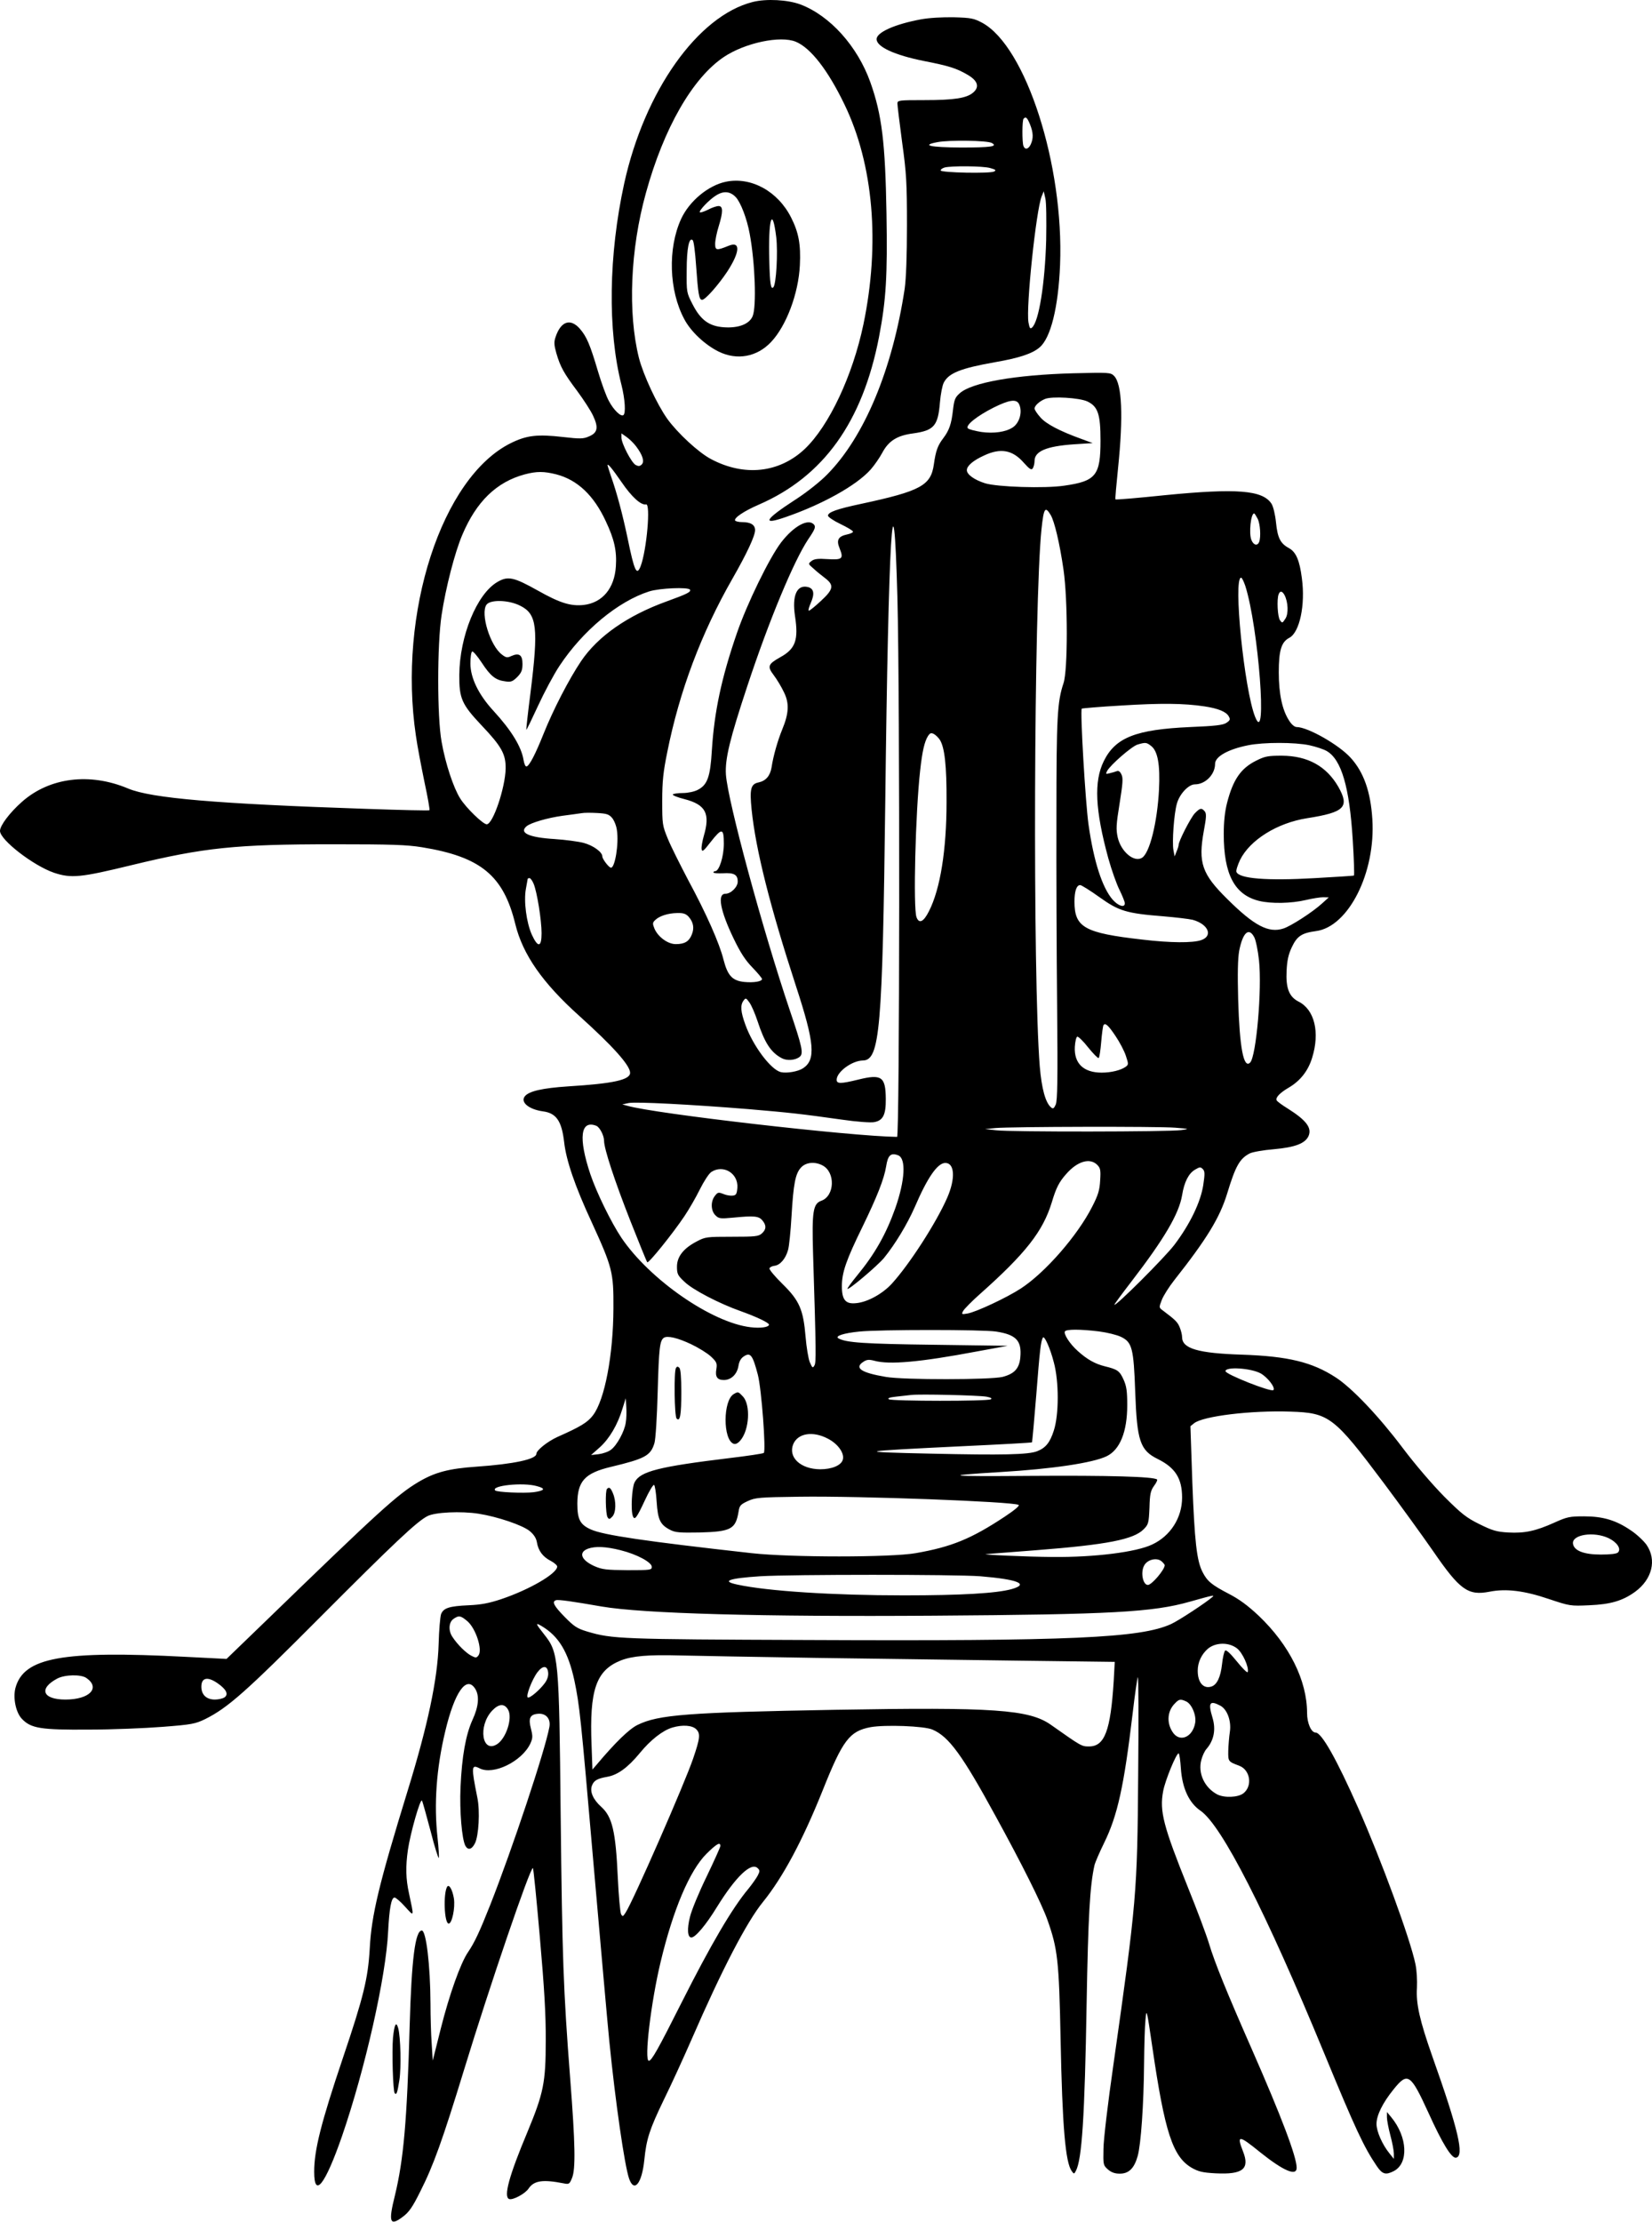 <svg width="613" height="824" viewBox="0 0 613 824" fill="none" xmlns="http://www.w3.org/2000/svg">
<path d="M279.283 0.741C258.929 5.894 239.155 33.783 231.619 68.049C225.822 94.586 225.436 122.476 230.589 142.701C231.941 148.047 232.263 153.393 231.297 153.973C230.331 154.617 227.69 152.04 225.951 148.755C224.985 147.081 223.181 142.057 221.893 137.741C218.93 127.758 217.707 124.859 215.13 121.896C211.588 117.903 208.045 119.191 206.113 125.117C205.533 126.856 205.597 128.015 206.435 130.978C207.916 136.067 209.204 138.385 214.228 145.084C216.547 148.24 219.252 152.362 220.09 154.23C222.151 158.61 221.764 160.542 218.479 161.895C216.418 162.797 215.195 162.797 208.947 162.088C199.414 160.993 195.421 161.444 189.559 164.343C163.924 177.031 147.564 227.4 154.327 272.874C154.842 276.61 156.324 284.274 157.483 289.943C158.707 295.611 159.544 300.377 159.351 300.506C159.222 300.699 148.594 300.441 135.712 299.991C80.32 298.123 56.101 296.062 47.535 292.455C33.3 286.464 18.357 288.332 8.116 297.414C3.607 301.408 0 306.174 0 308.171C0 311.52 12.367 321.053 20.032 323.694C26.473 325.819 29.822 325.497 48.887 320.859C75.746 314.354 87.34 313.13 123.668 313.13C145.245 313.13 150.913 313.323 156.517 314.225C178.416 317.768 186.854 324.724 191.234 342.823C194.004 354.031 201.282 364.53 215.001 376.832C227.368 387.975 233.809 395.124 233.809 397.894C233.809 400.535 227.497 401.888 210.943 402.918C201.153 403.562 196.194 404.722 194.712 406.654C193.037 408.844 196.322 411.485 201.475 412.193C206.435 412.837 208.431 415.8 209.333 423.594C210.106 430.421 213.327 439.89 219.574 453.351C227.239 470.098 227.69 471.901 227.626 485.106C227.561 502.561 224.405 519.114 220.09 524.847C218.093 527.552 215.388 529.162 206.821 532.962C203.15 534.637 199.028 537.922 199.028 539.21C199.028 541.207 190.654 543.01 176.806 543.976C166.5 544.685 161.412 546.038 155.293 549.645C147.371 554.347 140.479 560.659 99.063 600.786L84.055 615.279L68.919 614.506C23.059 612.122 8.824 614.699 5.733 626.035C4.766 629.771 5.861 635.181 8.18 637.565C11.529 641.043 15.201 641.622 32.849 641.494C41.545 641.494 53.911 640.978 60.417 640.463C71.238 639.626 72.462 639.368 76.197 637.565C84.571 633.378 91.269 627.452 118.837 599.756C145.954 572.575 154.585 564.395 158.578 562.333C161.348 560.852 171.138 560.401 177.643 561.432C184.6 562.527 193.939 565.683 196.58 567.873C198.126 569.161 198.963 570.513 199.221 571.995C199.736 575.151 201.411 577.405 204.309 578.887C205.662 579.595 206.757 580.561 206.757 581.012C206.757 583.589 196.516 589.579 185.952 593.121C181.508 594.603 178.481 595.183 173.908 595.376C166.629 595.698 164.568 596.406 163.666 598.661C163.344 599.627 162.893 604.586 162.765 609.739C162.378 622.815 158.707 640.012 151.364 663.844C140.608 698.819 137.838 710.219 137.194 722.779C136.55 733.793 134.939 740.492 127.21 763.358C119.095 787.447 116.583 797.431 116.583 805.482C116.583 815.53 120.64 810.313 126.888 792.342C135.519 767.287 143.248 733.02 144.021 716.338C144.472 707.836 145.181 703.778 146.404 703.778C146.855 703.778 148.594 705.26 150.269 707.128C153.812 710.992 153.683 711.314 151.75 702.168C150.591 696.886 150.462 692.378 151.364 686.065C152.266 679.882 156.002 666.807 156.581 667.837C156.839 668.288 158.256 673.441 159.802 679.238C161.283 685.099 162.7 689.479 162.829 689.093C162.958 688.642 162.765 685.421 162.378 681.814C160.961 669.126 161.927 655.857 165.212 642.138C168.69 627.517 173.07 621.333 176.291 626.293C177.965 628.869 177.643 632.863 175.325 637.887C172.813 643.426 171.396 651.413 170.88 662.878C170.494 671.831 171.396 682.136 172.684 684.584C173.65 686.323 175.067 686.001 176.226 683.682C177.643 680.913 178.159 671.702 177.128 666.742C174.809 655.149 174.874 654.311 177.965 655.857C182.989 658.498 193.617 653.345 196.773 646.711C197.675 644.714 197.739 644.006 197.031 641.236C196 637.307 196.644 635.89 199.543 635.632C202.57 635.31 204.438 637.5 203.858 640.527C202.248 649.287 190.139 685.615 181.894 706.548C177.965 716.467 176.098 720.46 173.65 724.067C170.88 728.125 166.758 739.719 163.602 752.215L160.575 764.259L160.188 758.012C159.931 754.598 159.737 747.835 159.737 743.068C159.673 728.898 158.127 716.016 156.517 716.016C154.069 716.016 152.717 726.644 152.008 751.442C151.042 786.674 149.754 800.973 146.533 814.306C144.021 824.29 144.665 825.836 149.496 822.164C151.75 820.49 153.103 818.557 155.937 812.825C160.832 803.163 164.182 793.824 172.233 767.544C181.766 736.37 196.644 692.828 197.739 692.828C197.933 692.828 199.092 704.358 200.316 718.464C201.99 737.529 202.57 747.32 202.506 756.917C202.506 772.44 201.668 776.369 195.743 790.668C188.851 807.092 186.79 814.757 188.915 815.594C190.268 816.11 194.905 813.598 196.129 811.73C198.126 808.767 201.346 808.252 209.204 809.797C211.137 810.184 211.33 810.055 212.232 807.865C213.649 804.58 213.455 795.176 211.588 771.087C209.011 737.722 208.625 726.064 208.045 673.183C207.465 614.634 207.272 612.96 201.926 606.197C198.706 602.139 198.577 601.688 200.895 603.041C207.337 606.841 210.815 612.638 213.133 623.265C215.066 632.605 215.452 635.954 220.283 691.862C222.795 720.525 225.371 749.832 226.08 756.917C228.334 779.525 231.748 803.099 233.423 807.994C235.291 813.404 238.189 809.926 239.091 801.038C239.864 793.308 241.023 789.766 246.305 778.816C248.946 773.47 253.583 763.358 256.675 756.273C267.818 730.637 277.093 712.796 283.083 705.453C290.49 696.307 297.768 682.716 305.24 664.102C312.712 645.358 315.224 642.073 323.017 640.592C328.363 639.626 342.92 640.141 346.012 641.494C352.066 644.07 357.026 650.833 369.393 673.505C379.119 691.218 386.526 706.033 388.651 712.023C392.451 722.779 392.967 726.966 393.546 756.273C394.191 788.929 395.35 802.004 397.669 805.224C398.506 806.384 398.57 806.384 399.215 805.16C401.469 800.973 402.499 785.128 403.208 743.068C403.788 710.477 404.432 699.463 406.106 691.862C406.364 690.767 407.974 687.032 409.713 683.489C414.673 673.377 417.056 662.62 420.277 635.568C421.114 628.354 422.016 622.299 422.209 622.042C422.467 621.848 422.531 638.144 422.338 658.369C422.016 702.104 421.758 705.131 413.127 765.934C411.13 779.718 409.456 793.759 409.456 797.044C409.327 802.906 409.391 803.099 411.13 804.645C412.419 805.74 413.707 806.19 415.51 806.19C418.86 806.19 420.856 804.258 422.145 799.685C423.368 795.37 424.399 780.555 424.528 765.29C424.592 758.913 424.785 751.635 425.043 749.187C425.43 744.743 425.494 744.936 427.619 759.429C432.193 790.796 435.155 799.878 442.176 804.001C444.688 805.418 446.17 805.804 451.065 806.062C461.177 806.577 463.818 804.451 461.242 797.946C458.794 791.763 459.631 791.763 467.618 798.268C476.249 805.16 481.144 807.285 481.144 804.001C481.144 799.943 475.476 785 464.527 760.073C455.251 739.011 450.743 727.932 448.617 720.847C447.651 717.626 444.173 708.351 440.888 700.236C431.677 677.306 430.196 671.766 431.613 664.295C432.321 660.43 436.444 650.318 437.345 650.318C437.603 650.318 437.99 652.83 438.183 655.921C438.698 663.264 441.21 668.675 445.461 671.573C453.384 677.048 469.679 708.995 491.45 761.747C502.851 789.379 506.071 796.336 510.902 803.421C512.963 806.448 514.187 806.77 517.214 805.224C522.753 802.326 522.303 792.6 516.248 785.257L514.638 783.325V785.257C514.638 786.288 515.217 789.379 515.926 792.02C516.634 794.661 517.214 797.688 517.214 798.783V800.716L515.668 798.783C512.963 795.498 510.773 790.539 510.773 787.769C510.773 784.549 513.027 779.976 517.085 774.952C522.367 768.382 523.397 769.09 530.032 783.582C535.249 795.112 538.663 800.587 540.273 800.265C543.429 799.685 541.239 790.152 531.449 762.585C526.811 749.381 525.394 743.197 525.781 737.272C525.909 734.502 525.716 730.702 525.201 728.383C523.269 719.108 512.577 689.93 504.01 670.607C495.959 652.443 490.419 642.589 488.165 642.589C486.555 642.589 485.009 639.11 485.009 635.375C485.009 623.265 478.439 610.126 467.103 599.305C462.981 595.44 459.825 593.121 455.96 591.125C449.648 587.84 447.973 586.487 446.234 583.073C444.044 578.822 443.271 571.608 442.434 549.838L441.725 528.969L443.078 527.874C446.363 525.233 464.204 523.043 478.89 523.558C493.189 524.009 495.057 525.491 513.414 549.967C519.726 558.404 527.971 569.805 531.771 575.28C541.69 589.708 544.717 591.898 552.704 590.352C558.823 589.128 565.651 589.965 574.732 593.057C582.462 595.633 582.719 595.698 589.676 595.376C597.534 595.054 602.042 593.766 606.68 590.416C613.057 585.779 614.86 578.565 610.931 572.897C609.836 571.415 607.26 568.968 605.07 567.551C599.595 563.815 594.764 562.398 587.743 562.398C582.462 562.398 581.496 562.591 576.794 564.717C569.773 567.873 565.779 568.71 559.66 568.388C555.281 568.13 553.799 567.679 548.968 565.296C544.138 562.913 542.334 561.496 535.893 555.055C531.513 550.611 525.137 543.204 520.435 536.956C511.61 525.233 501.627 514.734 495.637 510.87C486.941 505.202 477.988 503.012 460.855 502.432C444.559 501.917 438.634 500.178 438.634 495.926C438.634 495.089 438.247 493.479 437.732 492.255C436.959 490.323 436.057 489.485 431.613 486.136C430.003 484.977 430.003 484.977 431.098 482.143C431.677 480.597 433.803 477.248 435.735 474.8C447.78 459.535 452.611 451.677 455.38 442.595C458.472 432.418 460.018 429.713 463.754 427.78C464.784 427.265 468.778 426.557 472.707 426.235C480.565 425.526 484.236 424.109 485.524 421.404C486.877 418.377 484.816 415.543 477.859 411.163C475.863 409.939 473.995 408.586 473.737 408.135C473.158 407.169 474.897 405.301 478.246 403.369C482.497 400.857 485.395 397.186 486.877 392.355C489.84 382.887 487.779 374.449 481.853 371.486C478.31 369.682 477.087 366.462 477.409 360.021C477.602 356.285 478.053 354.031 479.341 351.326C481.273 347.203 483.012 346.044 488.294 345.335C500.339 343.79 510.515 323.694 509.227 303.791C508.583 293.678 506.071 286.464 501.24 281.118C496.925 276.288 485.267 269.653 481.144 269.653C480.371 269.653 479.212 268.687 478.31 267.206C475.798 263.341 474.51 257.351 474.51 249.364C474.51 241.184 475.476 238.092 478.439 236.547C482.239 234.55 484.429 224.373 483.077 214.454C482.239 207.82 480.887 204.728 478.31 203.311C475.09 201.572 474.059 199.511 473.48 193.778C473.158 190.686 472.449 187.852 471.805 186.822C468.52 181.798 459.052 181.025 432.193 183.666C422.273 184.696 414.029 185.405 413.9 185.212C413.771 185.083 414.222 179.866 414.866 173.682C416.863 154.359 416.348 142.379 413.385 139.416C412.097 138.128 411.517 138.128 398.12 138.45C376.8 139.029 360.568 141.864 356.124 145.857C354.385 147.403 354.063 148.24 353.612 152.105C353.032 157.322 352.195 159.641 350.005 162.539C347.944 165.244 347.236 167.177 346.527 172.201C345.432 180.059 341.696 182.12 319.475 186.886C310.393 188.819 307.237 189.978 307.237 191.266C307.237 191.717 309.298 193.134 311.874 194.358C314.386 195.582 316.512 196.805 316.512 197.192C316.576 197.514 315.546 197.965 314.322 198.222C311.037 198.931 310.264 200.284 311.552 203.375C313.098 207.24 312.583 207.691 307.108 207.369C303.501 207.111 302.084 207.304 301.118 208.077C299.83 209.108 299.83 209.108 301.826 210.847C302.921 211.877 304.918 213.488 306.206 214.454C309.556 217.03 309.298 218.576 304.596 222.892C302.47 224.888 300.474 226.499 300.152 226.499C299.83 226.499 300.152 225.21 300.86 223.6C302.342 220.251 302.02 218.318 299.83 217.739C295.707 216.708 293.839 220.83 294.999 228.495C296.351 237.319 295.192 240.669 289.524 243.76C284.951 246.337 284.629 247.174 287.141 250.459C288.3 252.005 289.975 254.775 290.877 256.707C292.938 260.829 292.744 264.565 290.232 270.62C288.622 274.549 286.948 280.281 286.303 284.597C285.788 287.753 284.178 289.621 281.473 290.2C278.574 290.78 278.123 292.648 278.896 300.248C280.442 315.32 285.788 336.382 295.385 365.818C302.277 386.88 302.792 393.063 297.962 396.219C296.094 397.443 291.907 398.152 289.717 397.636C285.981 396.67 279.412 387.911 276.578 380.052C274.838 375.286 274.645 372.839 275.869 371.164C276.706 370.004 276.835 370.069 278.123 371.872C278.896 372.967 280.184 375.995 281.086 378.7C283.727 386.751 286.046 390.358 290.104 392.484C292.036 393.514 295.128 393.257 296.738 391.968C298.219 390.745 297.704 388.361 293.067 374.706C282.954 344.756 270.072 297.221 269.364 287.302C268.977 281.505 270.845 273.969 277.286 254.517C285.402 229.977 294.548 208.077 299.894 200.026C302.406 196.355 302.728 195.453 302.084 194.615C300.023 192.103 294.548 195.066 289.846 201.185C285.466 206.918 277.157 223.987 273.421 234.872C267.689 251.49 265.048 263.985 264.146 278.284C263.567 288.204 262.472 291.166 258.865 292.97C257.641 293.614 255.258 294.129 253.325 294.129C251.522 294.129 249.847 294.387 249.654 294.645C249.461 294.967 251.393 295.74 253.97 296.384C261.892 298.445 263.631 301.73 261.119 310.167C260.604 312.035 260.217 314.161 260.346 314.934C260.539 316.093 261.055 315.707 263.695 312.293C267.882 306.947 268.591 307.076 268.591 312.937C268.591 317.703 266.852 323.114 265.37 323.114C265.048 323.114 264.726 323.307 264.726 323.565C264.726 323.887 266.336 323.951 268.269 323.887C272.391 323.629 273.743 324.402 273.743 326.978C273.743 328.975 271.231 331.487 269.17 331.487C266.079 331.487 267.238 337.735 272.198 348.041C274.774 353.387 276.578 356.156 279.218 358.862C281.151 360.858 282.761 362.791 282.761 363.113C282.761 364.014 279.734 364.53 276.255 364.208C271.747 363.757 270.008 361.889 268.462 355.899C266.98 349.909 262.085 338.83 255.322 326.334C252.424 320.795 249.01 314.032 247.851 311.198C245.789 306.174 245.725 305.788 245.725 297.028C245.725 289.749 246.111 286.271 247.593 278.993C252.102 256.385 260.217 234.807 271.811 214.583C277.222 205.114 280.184 198.738 280.184 196.612C280.184 194.68 278.574 193.649 275.418 193.649C274.194 193.649 273.035 193.392 272.777 193.07C272.262 192.103 276.127 189.527 281.473 187.208C305.562 176.774 320.054 156.549 326.173 124.988C328.814 111.14 329.329 102.444 328.943 79.192C328.492 52.977 327.268 42.607 322.953 30.498C318.187 17.165 308.01 5.829 296.996 1.642C292.294 -0.097 284.371 -0.547 279.283 0.741ZM295.321 15.491C300.86 17.809 307.237 26.054 313.356 38.743C324.112 60.964 326.624 90.4 320.376 120.35C316.383 139.352 307.623 157.966 298.606 166.533C289.137 175.421 276.191 176.838 263.824 170.268C259.187 167.821 251.458 160.671 247.593 155.325C243.728 149.85 238.704 139.029 237.094 132.782C232.907 116.099 233.874 92.461 239.67 71.592C246.305 47.502 256.997 28.888 268.655 21.094C276.513 15.877 289.588 13.107 295.321 15.491ZM403.466 148.884C407.395 150.752 408.361 153.586 408.361 163.377C408.361 176.323 406.686 178.449 394.963 180.123C387.75 181.218 369.908 180.638 365.464 179.221C361.599 177.998 358.765 176.001 358.765 174.391C358.765 172.78 361.084 170.784 365.206 168.916C371.261 166.082 375.705 166.855 379.827 171.557C382.081 174.069 382.726 174.455 383.241 173.682C383.563 173.167 383.885 171.943 383.885 170.977C383.885 167.37 388.265 165.502 398.442 164.794L405.462 164.343L401.276 162.797C393.224 159.898 388.072 157.193 386.01 154.746C384.851 153.457 383.885 151.976 383.885 151.525C383.885 150.494 385.688 148.82 387.75 147.982C390.262 146.887 400.567 147.532 403.466 148.884ZM378.088 149.786C379.505 152.556 378.41 156.807 375.769 158.546C373.193 160.22 368.813 160.865 364.175 160.22C361.792 159.834 359.538 159.254 359.151 158.868C358.121 157.773 362.501 154.295 368.749 151.139C374.481 148.305 377.057 147.918 378.088 149.786ZM235.999 165.502C238.447 168.723 239.22 171.17 238.125 172.265C237.416 172.974 236.901 172.974 235.87 172.458C234.324 171.621 230.589 164.471 230.589 162.282V160.736L232.521 162.088C233.616 162.861 235.162 164.407 235.999 165.502ZM230.653 178.835C234.389 184.31 237.867 187.466 239.735 187.079C241.474 186.693 239.992 203.891 237.738 209.945C236.257 213.745 235.419 212.006 232.843 199.446C231.039 190.88 228.914 182.828 226.724 176.645C226.015 174.519 225.436 172.716 225.436 172.587C225.436 171.685 227.175 173.811 230.653 178.835ZM206.435 175.937C214.293 177.998 220.347 183.73 224.792 193.327C227.948 200.026 228.914 204.277 228.527 210.074C228.012 218.19 223.568 223.536 216.612 224.373C211.781 224.888 207.787 223.664 199.672 219.091C190.59 214.003 188.464 213.552 184.535 215.871C176.935 220.315 170.558 235.902 170.429 250.33C170.365 259.026 171.331 261.216 178.61 268.945C186.146 276.867 187.691 279.701 187.627 285.047C187.498 292.133 182.925 305.723 180.606 305.723C179.254 305.723 173.006 299.733 170.752 296.126C168.304 292.261 165.277 283.244 163.86 275.128C162.185 265.918 162.185 239.123 163.86 228.109C165.405 217.932 168.755 204.921 171.524 198.416C176.742 186.049 184.213 178.771 194.712 175.937C199.156 174.777 201.797 174.777 206.435 175.937ZM389.875 191.008C391.292 193.392 393.224 201.572 394.641 211.362C396.252 222.57 396.252 248.591 394.641 253.358C392.323 260.314 392.001 265.789 392.001 302.503C391.936 322.148 392.065 353.902 392.258 373.032C392.516 400.277 392.387 408.2 391.743 409.681C391.099 411.098 390.777 411.356 390.068 410.776C387.943 409.037 386.526 403.82 385.817 395.511C383.176 362.404 383.627 223.6 386.461 196.29C387.299 188.368 387.814 187.595 389.875 191.008ZM466.652 192.361C467.618 194.229 467.94 199.124 467.232 200.992C466.588 202.602 465.106 202.216 464.333 200.219C463.367 197.772 464.14 190.429 465.364 190.429C465.557 190.429 466.072 191.266 466.652 192.361ZM333.001 221.861C333.967 258.897 333.838 421.661 332.872 421.661C315.932 421.468 242.569 413.031 232.843 410.132L230.911 409.617L233.294 409.101C236.128 408.586 256.031 409.617 277.608 411.356C293.453 412.708 296.931 413.095 312.583 415.285C317.864 416.058 323.146 416.444 324.37 416.187C327.655 415.607 328.75 413.481 328.685 407.556C328.621 399.311 327.14 398.281 318.509 400.406C311.939 402.016 310.457 402.016 310.457 400.471C310.457 397.572 316.125 393.385 320.183 393.321C326.495 393.257 327.462 381.792 328.492 297.35C329.652 198.609 331.519 167.37 333.001 221.861ZM462.079 217.288C466.974 232.553 470.388 277.447 465.75 265.918C461.692 255.87 457.506 214.261 460.533 214.261C460.855 214.261 461.499 215.613 462.079 217.288ZM256.031 218.705C256.482 219.542 254.936 220.315 247.464 223.02C232.843 228.302 221.893 235.967 215.645 245.177C211.137 251.876 205.275 263.212 201.668 272.23C198.706 279.637 196.516 283.888 195.421 284.274C194.97 284.403 194.519 283.373 194.261 281.827C193.488 276.996 189.753 270.877 183.183 263.728C177.579 257.673 174.552 251.425 174.552 246.079C174.552 243.889 174.809 241.893 175.196 241.635C175.518 241.442 177.128 243.31 178.738 245.757C182.023 250.781 183.891 252.263 187.498 252.713C189.624 253.036 190.203 252.778 191.942 251.103C193.488 249.493 193.875 248.591 193.875 246.208C193.875 242.923 192.651 242.021 189.753 243.31C188.271 244.018 187.756 243.954 186.274 242.794C181.894 239.574 178.159 227.465 180.542 224.244C182.023 222.312 188.786 222.505 192.973 224.631C199.285 227.722 199.865 232.746 196.838 257.029C195.871 264.436 195.227 270.555 195.292 270.684C195.421 270.748 197.353 266.755 199.672 261.731C201.99 256.707 205.533 250.073 207.594 246.981C216.29 233.841 229.365 223.02 240.894 219.349C244.759 218.125 255.387 217.674 256.031 218.705ZM476.636 220.702C477.988 223.278 478.182 227.658 476.958 229.461C475.863 231.136 475.798 231.2 474.961 230.041C474.059 228.817 473.737 222.312 474.446 220.444C474.961 219.027 475.798 219.156 476.636 220.702ZM446.943 261.989C452.031 262.761 455.058 263.985 455.96 265.724C456.604 266.819 456.411 267.206 455.058 268.108C453.77 268.945 450.936 269.267 441.661 269.653C421.501 270.555 413.9 273.518 409.585 282.278C405.849 289.814 406.364 300.441 411.259 318.347C412.483 322.727 414.351 328.009 415.446 330.135C416.477 332.26 417.378 334.45 417.378 335.03C417.378 336.769 414.995 336.06 412.87 333.677C409.005 329.233 405.849 319.507 403.917 305.852C402.757 297.672 400.76 263.534 401.405 262.826C401.598 262.697 408.232 262.117 416.154 261.667C430.647 260.765 439.278 260.829 446.943 261.989ZM348.717 274.355C350.52 277.125 351.293 283.952 351.229 297.35C351.229 315.32 348.91 329.684 344.724 337.928C342.727 341.922 341.052 342.759 340.086 340.183C338.798 336.833 339.7 301.15 341.439 285.756C342.212 278.671 343.049 275.064 344.337 273.003C345.11 271.843 345.496 271.714 346.527 272.23C347.236 272.616 348.202 273.582 348.717 274.355ZM427.233 276.738C429.616 278.671 430.518 283.695 430.067 292.841C429.423 305.143 426.589 316.415 423.755 318.154C420.792 319.958 415.961 315.9 414.737 310.554C414.093 307.527 414.158 305.916 415.446 297.994C416.605 290.716 416.799 288.59 416.154 287.302C415.639 286.142 415.059 285.756 414.415 286.014C413.836 286.207 412.676 286.593 411.775 286.786C410.293 287.173 410.229 287.109 410.808 285.949C412.097 283.63 419.955 276.803 422.08 276.159C425.107 275.257 425.43 275.321 427.233 276.738ZM485.911 276.416C488.294 276.932 491.192 277.898 492.287 278.542C497.762 281.698 500.725 291.875 501.949 311.391C502.4 318.605 502.593 324.595 502.4 324.724C502.207 324.853 495.701 325.239 487.907 325.69C469.937 326.721 459.76 325.883 458.794 323.371C458.601 322.856 459.245 320.859 460.147 318.927C463.818 311.52 473.93 305.208 485.009 303.469C498.986 301.279 500.854 299.346 496.603 291.81C492.159 284.146 485.267 280.345 475.67 280.281C470.581 280.281 469.422 280.474 466.201 282.085C460.469 284.919 457.57 289.041 455.316 297.801C454.479 301.086 454.092 304.886 454.092 309.33C454.092 324.273 458.086 331.874 467.167 334.128C471.612 335.223 479.148 335.094 484.558 333.806C487.006 333.226 489.904 332.775 490.999 332.775L493.06 332.84L490.484 335.159C486.941 338.379 479.019 343.467 476.249 344.369C470.774 346.173 465.428 343.403 455.38 333.419C445.976 324.144 444.559 320.022 446.685 308.235C447.651 303.082 447.715 301.73 447.007 300.892C445.848 299.54 445.268 299.669 443.336 301.665C441.79 303.34 437.345 311.971 437.345 313.388C437.345 313.71 437.023 314.805 436.573 315.835L435.864 317.639L435.413 315.256C434.898 312.293 435.606 301.858 436.701 298.058C437.667 294.516 441.017 290.909 443.4 290.909C447.265 290.909 450.872 287.237 450.872 283.308C450.872 280.603 455.702 277.898 463.11 276.416C468.842 275.257 480.5 275.257 485.911 276.416ZM227.11 303.34C227.883 304.242 228.721 306.303 228.914 307.913C229.687 312.873 228.205 321.826 226.724 321.826C225.951 321.826 223.503 318.605 223.503 317.639C223.503 316.029 220.154 313.581 216.547 312.615C214.55 312.1 209.72 311.456 205.791 311.198C196.258 310.618 192.458 308.879 195.421 306.432C196.966 305.143 203.15 303.34 208.689 302.567C211.716 302.181 214.873 301.73 215.774 301.601C216.676 301.408 219.252 301.408 221.571 301.536C225.049 301.73 225.951 301.987 227.11 303.34ZM197.997 327.751C199.285 330.779 200.96 341.342 200.96 346.108C200.96 351.39 199.607 351.583 197.353 346.688C195.356 342.244 194.261 334.192 195.163 329.555C195.485 327.687 195.807 326.077 195.807 325.948C195.807 325.819 196.129 325.69 196.516 325.69C196.838 325.69 197.546 326.656 197.997 327.751ZM407.91 332.711C415.188 337.928 417.958 338.766 431.806 339.861C436.379 340.247 441.21 340.827 442.563 341.149C448.36 342.759 450.227 347.139 445.719 348.685C442.563 349.78 434.254 349.715 423.948 348.491C402.371 346.044 398.699 343.983 398.699 334.386C398.699 330.521 399.472 328.267 400.825 328.267C401.276 328.267 404.496 330.263 407.91 332.711ZM255.515 339.989C257.319 342.05 257.705 344.24 256.675 346.688C255.644 349.2 254.034 350.166 250.749 350.166C247.786 350.166 244.115 347.461 242.827 344.369C242.118 342.63 242.118 342.179 243.084 341.278C244.63 339.732 247.851 338.701 251.264 338.637C253.519 338.572 254.485 338.894 255.515 339.989ZM465.428 347.654C466.008 348.749 466.781 352.614 467.167 356.156C468.327 366.977 466.137 391.84 463.882 394.094C461.435 396.541 459.953 388.361 459.438 370.649C459.18 360.858 459.309 355.448 459.825 352.614C461.177 345.786 463.432 343.79 465.428 347.654ZM413.965 384.304C415.446 386.494 417.185 389.778 417.765 391.582C418.795 394.674 418.795 394.867 417.636 395.704C415.897 396.928 412.354 397.83 408.812 397.83C402.049 397.83 398.506 394.416 398.828 388.233C398.957 386.3 399.343 384.626 399.73 384.497C400.116 384.368 401.984 386.171 403.788 388.49C405.656 390.809 407.395 392.548 407.652 392.419C407.974 392.226 408.361 389.521 408.618 386.429C408.876 383.337 409.263 380.568 409.456 380.246C410.1 379.215 411.259 380.246 413.965 384.304ZM221.249 417.539C222.537 418.055 224.148 421.146 224.148 423.143C224.148 426.041 228.077 438.022 233.938 452.9C237.158 461.016 239.928 467.908 240.186 468.166C240.637 468.681 249.59 457.602 254.034 450.968C255.709 448.456 258.285 444.012 259.702 441.113C261.183 438.15 263.051 435.252 263.953 434.672C268.397 431.774 274.001 435.188 273.615 440.534C273.421 442.788 273.164 443.303 271.94 443.432C271.103 443.561 269.492 443.303 268.462 442.852C266.658 442.144 266.336 442.144 265.306 443.497C263.631 445.558 263.76 449.036 265.435 450.71C266.723 451.999 267.238 452.063 272.069 451.612C279.862 450.839 281.602 451.033 282.89 452.643C284.436 454.446 284.371 455.992 282.696 457.474C281.473 458.569 280.249 458.697 271.554 458.697C262.214 458.697 261.699 458.762 258.543 460.436C253.583 463.013 251.2 466.105 251.2 469.776C251.2 472.481 251.458 473.061 254.034 475.444C256.997 478.342 266.916 483.495 274.774 486.265C280.7 488.39 285.337 490.58 285.337 491.289C285.337 492.255 282.181 492.706 278.51 492.255C264.146 490.58 241.087 474.607 230.589 459.084C226.724 453.287 221.378 442.337 219.059 435.51C214.55 421.984 215.388 415.285 221.249 417.539ZM436.057 418.248C441.468 418.699 441.468 418.699 438.312 419.149C433.932 419.794 374.803 419.858 369.65 419.214L365.528 418.763L369.393 418.377C375.125 417.861 429.681 417.732 436.057 418.248ZM333.259 428.489C336.286 429.648 335.835 437.764 332.228 448.07C328.814 457.667 324.692 465.01 318.058 473.061C315.932 475.637 314.322 477.892 314.451 478.02C314.902 478.536 325.529 469.518 327.977 466.62C332.164 461.467 336.608 454.124 339.442 447.683C344.144 436.733 347.88 431.323 350.778 431.323C354.256 431.323 354.578 437.12 351.487 444.205C347.429 453.48 337.51 468.874 330.94 476.088C327.526 479.824 322.051 482.851 317.929 483.302C313.807 483.817 312.39 482.207 312.39 477.054C312.39 471.901 314 467.328 320.119 454.833C325.465 443.819 328.041 437.313 328.814 432.611C329.458 428.425 330.553 427.458 333.259 428.489ZM407.137 432.032C408.296 433.191 408.49 433.964 408.232 437.764C408.039 441.371 407.523 443.174 405.269 447.554C399.859 458.246 387.814 472.03 378.797 477.892C373.579 481.305 362.114 486.651 359.023 487.167C356.833 487.553 356.704 487.489 357.412 486.201C357.799 485.492 360.504 482.722 363.402 480.146C380.6 464.881 386.977 456.701 390.262 446.009C391.872 440.598 392.967 438.408 395.672 435.381C399.794 430.679 404.432 429.326 407.137 432.032ZM305.176 432.225C310.071 434.737 309.749 443.625 304.725 445.364C301.697 446.459 301.247 449.358 301.697 464.816C302.857 502.045 302.857 505.266 302.213 506.425C301.569 507.52 301.44 507.391 300.474 505.202C299.958 503.913 299.25 499.727 298.928 495.862C298.091 485.75 296.673 482.4 290.361 476.217C287.527 473.447 285.337 470.806 285.531 470.42C285.659 469.969 286.497 469.583 287.463 469.454C289.46 469.196 291.521 466.877 292.422 463.593C292.809 462.304 293.389 456.636 293.711 450.968C294.419 439.052 295.128 435.252 297.253 432.998C299.057 431.065 302.342 430.743 305.176 432.225ZM446.492 439.503C445.526 445.815 441.596 453.995 435.8 461.66C432.257 466.362 413.514 485.041 413.514 483.882C413.514 483.689 416.348 479.824 419.826 475.315C432.064 459.406 437.474 450.195 438.634 443.303C439.407 438.473 441.017 435.252 443.4 433.835C445.139 432.804 445.461 432.74 446.298 433.577C447.071 434.35 447.136 435.252 446.492 439.503ZM369.65 493.865C377.122 495.025 379.183 497.279 378.603 503.462C378.217 507.585 376.413 509.517 372.033 510.676C367.654 511.771 335.255 511.836 328.685 510.676C319.475 509.131 316.898 507.327 320.376 505.073C321.665 504.235 322.438 504.171 324.434 504.686C329.974 506.232 341.439 505.202 362.308 501.273L373.901 499.147L346.527 498.761C320.699 498.438 314 497.988 311.101 496.377C309.684 495.54 313.034 494.445 318.831 493.865C326.109 493.092 364.884 493.092 369.65 493.865ZM407.717 493.801C410.744 494.187 414.415 495.089 415.897 495.798C420.083 497.794 420.663 499.92 421.243 516.345C421.887 534.444 423.046 537.922 429.616 541.142C436.122 544.363 438.634 548.356 438.634 555.442C438.634 562.913 434.318 569.676 427.555 572.832C421.694 575.666 406.171 577.599 390.712 577.47C380.922 577.405 362.565 576.568 366.172 576.375C367.267 576.31 375.447 575.666 384.465 574.958C410.937 572.897 420.599 570.964 424.335 567.229C426.138 565.425 426.267 564.974 426.525 559.242C426.653 554.089 426.975 552.865 428.199 551.126C429.037 550.031 429.552 548.936 429.359 548.743C428.264 547.648 411.195 547.197 382.597 547.39C351.1 547.648 348.846 547.326 371.196 545.973C390.648 544.814 405.527 542.559 410.615 540.112C415.575 537.729 418.28 531.03 418.28 521.175C418.28 516.022 418.022 514.155 416.927 511.707C415.446 508.422 414.673 507.907 409.971 506.747C406.3 505.846 403.337 504.171 399.859 501.015C396.96 498.438 394.577 494.703 395.157 493.801C395.672 492.964 400.825 492.964 407.717 493.801ZM256.482 498.567C259.187 499.855 262.536 501.917 263.824 503.14C265.95 505.137 266.143 505.652 265.821 507.778C265.306 510.612 266.143 511.836 268.591 511.836C271.296 511.836 273.486 509.71 274.001 506.683C274.259 504.944 274.903 503.785 275.998 503.076C278.445 501.466 279.283 502.496 281.215 509.903C282.568 515.056 284.307 538.308 283.405 538.888C283.019 539.146 277.415 539.983 270.974 540.756C244.372 543.976 237.545 545.716 235.484 549.773C234.453 551.706 234.002 560.208 234.84 562.333C235.484 564.008 236.257 562.978 239.284 556.472C240.83 553.123 242.376 550.546 242.698 550.74C243.02 550.933 243.471 553.767 243.664 557.052C244.115 563.686 244.952 565.489 248.688 567.422C250.556 568.388 252.166 568.517 259.573 568.388C271.296 568.066 272.971 567.164 274.066 560.594C274.388 558.404 274.838 557.954 277.479 556.73C280.249 555.442 281.795 555.313 296.609 555.119C319.153 554.797 375.64 556.923 377.959 558.147C378.474 558.404 376.607 560.015 372.806 562.527C360.44 570.707 353.097 573.734 339.764 576.053C330.618 577.663 293.389 577.663 278.896 576.053C239.026 571.608 224.019 569.354 219.317 567.293C215.259 565.489 214.228 563.557 214.228 557.631C214.293 549.323 216.998 546.36 226.724 544.041C239.348 541.014 241.41 539.919 242.827 535.281C243.277 533.864 243.793 525.62 244.05 516.022C244.501 499.92 244.823 497.279 246.305 496.184C247.593 495.282 251.458 496.184 256.482 498.567ZM391.034 505.266C392.967 512.351 392.967 524.653 391.034 530.579C389.617 535.023 388.007 537.02 384.851 538.244C381.631 539.532 371.905 539.725 345.561 539.146C316.512 538.502 317.542 538.308 357.348 536.376C371.261 535.732 382.79 535.088 382.919 534.959C383.048 534.766 383.756 526.843 384.529 517.311C385.817 500.822 386.204 497.472 386.977 496.12C387.492 495.154 389.682 499.984 391.034 505.266ZM467.811 509.388C470.388 510.87 473.351 514.67 472.513 515.572C471.676 516.409 454.736 509.71 454.736 508.551C454.736 506.812 464.14 507.391 467.811 509.388ZM366.043 518.019C367.718 518.341 368.233 518.663 367.654 518.985C366.494 519.758 331.004 519.694 329.845 518.985C329.201 518.599 330.038 518.277 332.421 518.019C334.353 517.826 336.93 517.504 338.154 517.375C341.31 516.989 363.08 517.504 366.043 518.019ZM232.199 527.616C231.748 530.901 228.85 536.183 226.66 537.729C225.758 538.437 223.697 539.146 222.151 539.339L219.317 539.661L222.602 536.763C226.144 533.542 229.172 528.454 230.975 522.463L232.199 518.599L232.392 521.819C232.521 523.558 232.457 526.199 232.199 527.616ZM307.237 533.606C310.973 535.539 313.485 539.081 312.712 541.464C312.068 543.526 308.654 544.943 304.338 544.943C297.06 544.878 292.358 540.498 294.355 535.603C296.094 531.545 301.633 530.644 307.237 533.606ZM199.221 551.19C202.635 552.092 202.184 552.865 197.997 553.445C194.197 553.896 184.406 553.445 183.762 552.801C181.959 550.997 194.068 549.709 199.221 551.19ZM596.954 570.513C600.11 572.059 601.656 574.507 600.368 575.795C599.852 576.31 597.534 576.568 593.991 576.568C587.743 576.568 584.072 575.151 583.685 572.575C583.17 569.161 591.415 567.873 596.954 570.513ZM230.267 574.958C236.45 576.504 241.86 579.467 241.86 581.141C241.86 582.301 241.281 582.365 232.843 582.365C224.921 582.301 223.439 582.107 220.605 580.884C215.581 578.629 214.55 575.731 218.222 574.378C220.991 573.412 224.856 573.605 230.267 574.958ZM431.162 579.209C431.742 579.724 432.193 580.368 432.193 580.497C432.193 582.172 427.362 587.84 425.945 587.84C424.077 587.84 423.175 583.202 424.528 580.69C425.752 578.307 429.487 577.534 431.162 579.209ZM363.725 584.619C377.766 585.779 382.017 587.518 375.383 589.386C369.844 590.932 356.833 591.704 335.384 591.704C309.298 591.704 284.886 590.159 273.615 587.711C267.496 586.423 270.394 585.392 282.052 584.619C293.839 583.911 354.385 583.911 363.725 584.619ZM449.905 592.284C447.78 594.216 437.41 601.044 434.576 602.332C423.24 607.549 397.475 608.709 299.508 608.258C230.138 608 227.239 607.871 218.029 605.166C214.164 604.007 213.069 603.298 209.526 599.691C205.533 595.633 204.696 594.023 206.306 593.508C207.079 593.186 212.489 593.959 223.181 595.827C238.511 598.468 282.503 599.691 346.527 599.24C412.547 598.79 427.813 597.952 441.596 594.023C450.292 591.576 450.743 591.511 449.905 592.284ZM173.521 601.366C176.613 604.136 179.06 611.8 177.579 613.926C176.806 614.957 176.548 614.957 174.809 614.055C172.877 613.024 169.721 609.933 167.917 607.163C166.307 604.844 166.5 601.688 168.24 600.464C170.236 599.047 170.945 599.176 173.521 601.366ZM458.987 611.35C461.048 612.895 463.56 618.435 462.981 620.174C462.852 620.56 461.048 618.821 458.987 616.245C456.475 613.153 454.994 611.8 454.607 612.187C454.221 612.573 453.706 614.828 453.448 617.275C452.933 621.977 451.58 624.876 449.519 625.52C446.556 626.486 444.431 624.038 444.431 619.658C444.431 616.502 445.848 613.54 448.231 611.478C451.129 609.095 455.96 609.031 458.987 611.35ZM302.728 614.892C324.499 615.214 358.378 615.665 378.024 615.923L413.642 616.374L413.256 623.523C412.097 641.88 409.907 647.741 404.11 647.741C401.34 647.741 401.34 647.741 390.004 639.754C381.953 634.022 368.749 633.12 309.813 634.151C255.193 635.117 244.308 635.954 236.579 639.754C233.487 641.236 228.27 646.324 221.442 654.44L219.832 656.308L219.51 647.355C218.673 626.744 221.185 619.53 230.331 615.858C234.582 614.184 240.572 613.668 252.166 613.99C258.221 614.119 280.957 614.57 302.728 614.892ZM203.407 620.367C203.536 621.591 203.085 623.008 202.119 624.296C200.251 626.808 196.644 629.9 195.871 629.578C194.97 629.256 197.417 622.879 199.414 620.238C201.411 617.597 203.15 617.662 203.407 620.367ZM32.076 622.364C37.358 626.035 33.236 630.351 24.283 630.351C15.78 630.351 14.235 626.293 21.255 622.557C24.089 621.076 30.08 620.947 32.076 622.364ZM80.642 624.232C83.927 626.486 84.893 628.354 83.347 629.513C82.703 629.964 81.093 630.351 79.74 630.351C76.584 630.351 74.716 628.547 74.716 625.584C74.716 622.235 76.97 621.72 80.642 624.232ZM440.179 631.059C442.241 632.025 444.044 636.341 443.464 639.11C442.563 644.134 438.118 646.195 435.478 642.911C432.901 639.561 432.966 634.988 435.735 632.025C437.474 630.157 437.925 630.029 440.179 631.059ZM452.804 632.605C455.38 633.958 456.991 638.337 456.346 642.395C456.089 644.134 455.831 647.162 455.767 649.287C455.702 653.345 455.702 653.345 459.825 654.891C463.947 656.437 464.849 662.427 461.37 665.132C459.374 666.678 454.285 666.871 451.644 665.519C446.943 663.007 444.431 657.661 445.783 652.701C446.17 651.219 447.007 649.416 447.651 648.707C450.421 645.551 451.258 641.494 449.905 637.049C448.231 631.51 448.875 630.544 452.804 632.605ZM188.593 634.215C190.203 637.307 187.82 644.65 184.535 646.84C178.867 650.575 177.257 640.205 182.603 634.473C185.115 631.832 187.241 631.703 188.593 634.215ZM258.349 641.365C259.96 642.975 259.766 644.714 257.19 652.25C254.034 661.525 234.904 705.195 232.134 709.382C231.168 710.863 231.039 710.928 230.46 709.962C230.138 709.382 229.558 703.199 229.236 696.242C228.463 679.174 227.175 673.827 223.117 670.156C220.09 667.451 218.802 664.488 219.639 662.298C220.347 660.366 221.636 659.657 225.243 659.013C229.107 658.369 232.907 655.664 237.416 650.189C241.41 645.294 245.983 641.751 249.525 640.721C253.261 639.626 256.868 639.883 258.349 641.365ZM267.302 684.648C267.302 685.099 264.984 690.188 262.214 695.985C259.38 701.782 256.61 708.48 256.031 710.928C254.871 715.501 255.129 718.593 256.546 718.593C258.027 718.593 261.956 713.955 266.014 707.321C273.035 695.985 278.767 690.51 281.151 692.893C281.988 693.666 281.988 694.052 281.151 695.663C280.635 696.629 279.09 698.819 277.737 700.493C271.682 707.707 263.76 721.233 252.875 742.811C244.179 760.073 241.796 764.324 240.765 764.324C238.962 764.324 241.538 742.618 245.145 727.61C249.783 708.223 255.902 693.795 262.15 687.547C265.885 683.875 267.302 683.038 267.302 684.648Z" fill="black"/>
<path d="M269.363 67.405C262.793 68.758 255.773 74.619 252.745 81.189C247.721 92.139 248.237 107.791 253.905 118.354C256.288 122.927 261.57 127.887 266.658 130.399C273.486 133.748 280.893 132.395 286.11 126.856C291.778 120.866 296.287 108.886 296.802 98.387C297.188 90.657 296.351 86.213 293.582 80.738C288.686 70.948 278.703 65.473 269.363 67.405ZM273.035 73.138C274.838 75.07 277.157 81.06 278.187 86.728C280.184 97.356 280.764 113.716 279.282 117.259C278.059 120.222 274.001 121.768 268.59 121.381C263.115 120.995 259.959 118.676 256.997 112.879C254.742 108.499 254.742 108.37 254.807 100.319C254.807 92.075 255.708 87.759 257.061 89.112C257.447 89.498 257.963 93.685 258.285 98.387C259.058 109.143 259.38 111.204 260.539 111.204C261.698 111.204 266.594 105.665 269.879 100.705C274.645 93.363 274.838 89.305 270.329 91.173C265.885 92.976 265.37 92.912 265.37 90.4C265.37 89.176 265.95 86.278 266.658 84.023C268.333 78.613 268.333 76.423 266.658 76.423C265.885 76.423 264.146 77.002 262.729 77.775C261.248 78.484 259.895 78.935 259.702 78.742C259.186 78.226 263.244 73.975 265.692 72.494C268.526 70.69 270.974 70.948 273.035 73.138ZM288.042 88.017C288.686 93.62 288.042 105.536 286.947 106.567C286.046 107.533 285.659 105.15 285.466 96.905C285.015 81.254 286.561 75.907 288.042 88.017Z" fill="black"/>
<path d="M250.813 507.391C250.04 508.68 250.233 525.297 251.071 526.135C252.359 527.423 252.81 524.846 252.81 516.216C252.81 510.934 252.552 507.778 252.101 507.327C251.521 506.747 251.199 506.747 250.813 507.391Z" fill="black"/>
<path d="M272.262 517.053C268.268 519.372 268.204 533.929 272.197 535.474C272.97 535.732 273.808 535.346 274.774 534.186C278.059 530.322 278.574 521.047 275.676 517.955C274.001 516.151 273.872 516.087 272.262 517.053Z" fill="black"/>
<path d="M225.242 552.221C224.534 552.865 224.727 561.624 225.436 562.719C225.951 563.557 226.209 563.557 227.175 562.526C228.592 561.109 228.721 556.858 227.432 553.831C226.595 551.77 226.015 551.383 225.242 552.221Z" fill="black"/>
<path d="M341.696 7.181C331.971 8.985 325.272 12.012 325.272 14.524C325.272 17.358 331.906 20.45 342.92 22.64C352.131 24.443 354.965 25.345 359.023 27.728C362.823 29.918 363.532 32.237 361.148 34.298C358.701 36.424 354.063 37.132 342.985 37.132C333.516 37.132 333.001 37.197 333.001 38.42C333.001 39.065 333.774 45.505 334.74 52.719C336.35 64.313 336.544 67.856 336.544 83.508C336.544 95.101 336.222 103.217 335.706 107.017C331.198 136.904 320.763 162.024 306.915 176.001C304.339 178.641 299.315 182.635 294.999 185.405C283.663 192.747 282.503 194.937 291.521 191.781C305.305 187.015 317.865 179.994 323.082 174.133C324.435 172.587 326.367 169.817 327.333 168.014C329.716 163.505 332.872 161.508 338.927 160.735C346.592 159.64 348.073 157.966 348.782 149.206C349.039 146.179 349.683 142.894 350.199 141.928C352.002 138.385 356.446 136.582 369.264 134.327C378.153 132.781 383.048 131.171 385.753 128.852C389.875 125.374 392.709 114.038 393.353 98.257C394.835 61.222 380.665 17.294 364.498 8.47C361.342 6.795 360.375 6.602 353.934 6.409C349.619 6.344 344.853 6.602 341.696 7.181ZM382.211 46.15C383.434 49.241 383.499 51.302 382.468 53.557C381.631 55.36 380.343 55.682 379.763 54.136C379.248 52.784 379.248 44.539 379.827 44.024C380.665 43.122 381.18 43.638 382.211 46.15ZM368.04 53.041C370.359 54.33 367.654 54.716 356.64 54.716C345.046 54.652 341.632 53.879 347.88 52.719C352.195 51.882 366.366 52.075 368.04 53.041ZM367.396 62.317C369.457 62.896 369.779 63.154 368.878 63.605C367.461 64.442 349.104 64.056 349.039 63.218C349.039 62.832 349.683 62.381 350.521 62.123C353.033 61.479 364.691 61.544 367.396 62.317ZM388.201 88.982C387.75 105.149 385.495 119.384 382.919 121.51C382.275 122.089 382.017 121.703 381.631 119.577C380.665 113.974 384.465 77.904 386.526 72.816L387.299 70.948L387.879 73.524C388.265 74.941 388.329 81.769 388.201 88.982Z" fill="black"/>
<path d="M165.921 699.784C164.44 702.232 164.826 713.439 166.501 713.439C167.725 713.439 168.948 707.643 168.433 704.164C167.918 700.944 166.63 698.625 165.921 699.784Z" fill="black"/>
<path d="M145.825 755.758C145.374 760.975 145.825 775.725 146.469 776.369C147.177 777.077 147.435 776.24 148.208 771.409C148.916 766.772 148.659 755.564 147.757 752.215C146.984 749.51 146.34 750.798 145.825 755.758Z" fill="black"/>
</svg>
